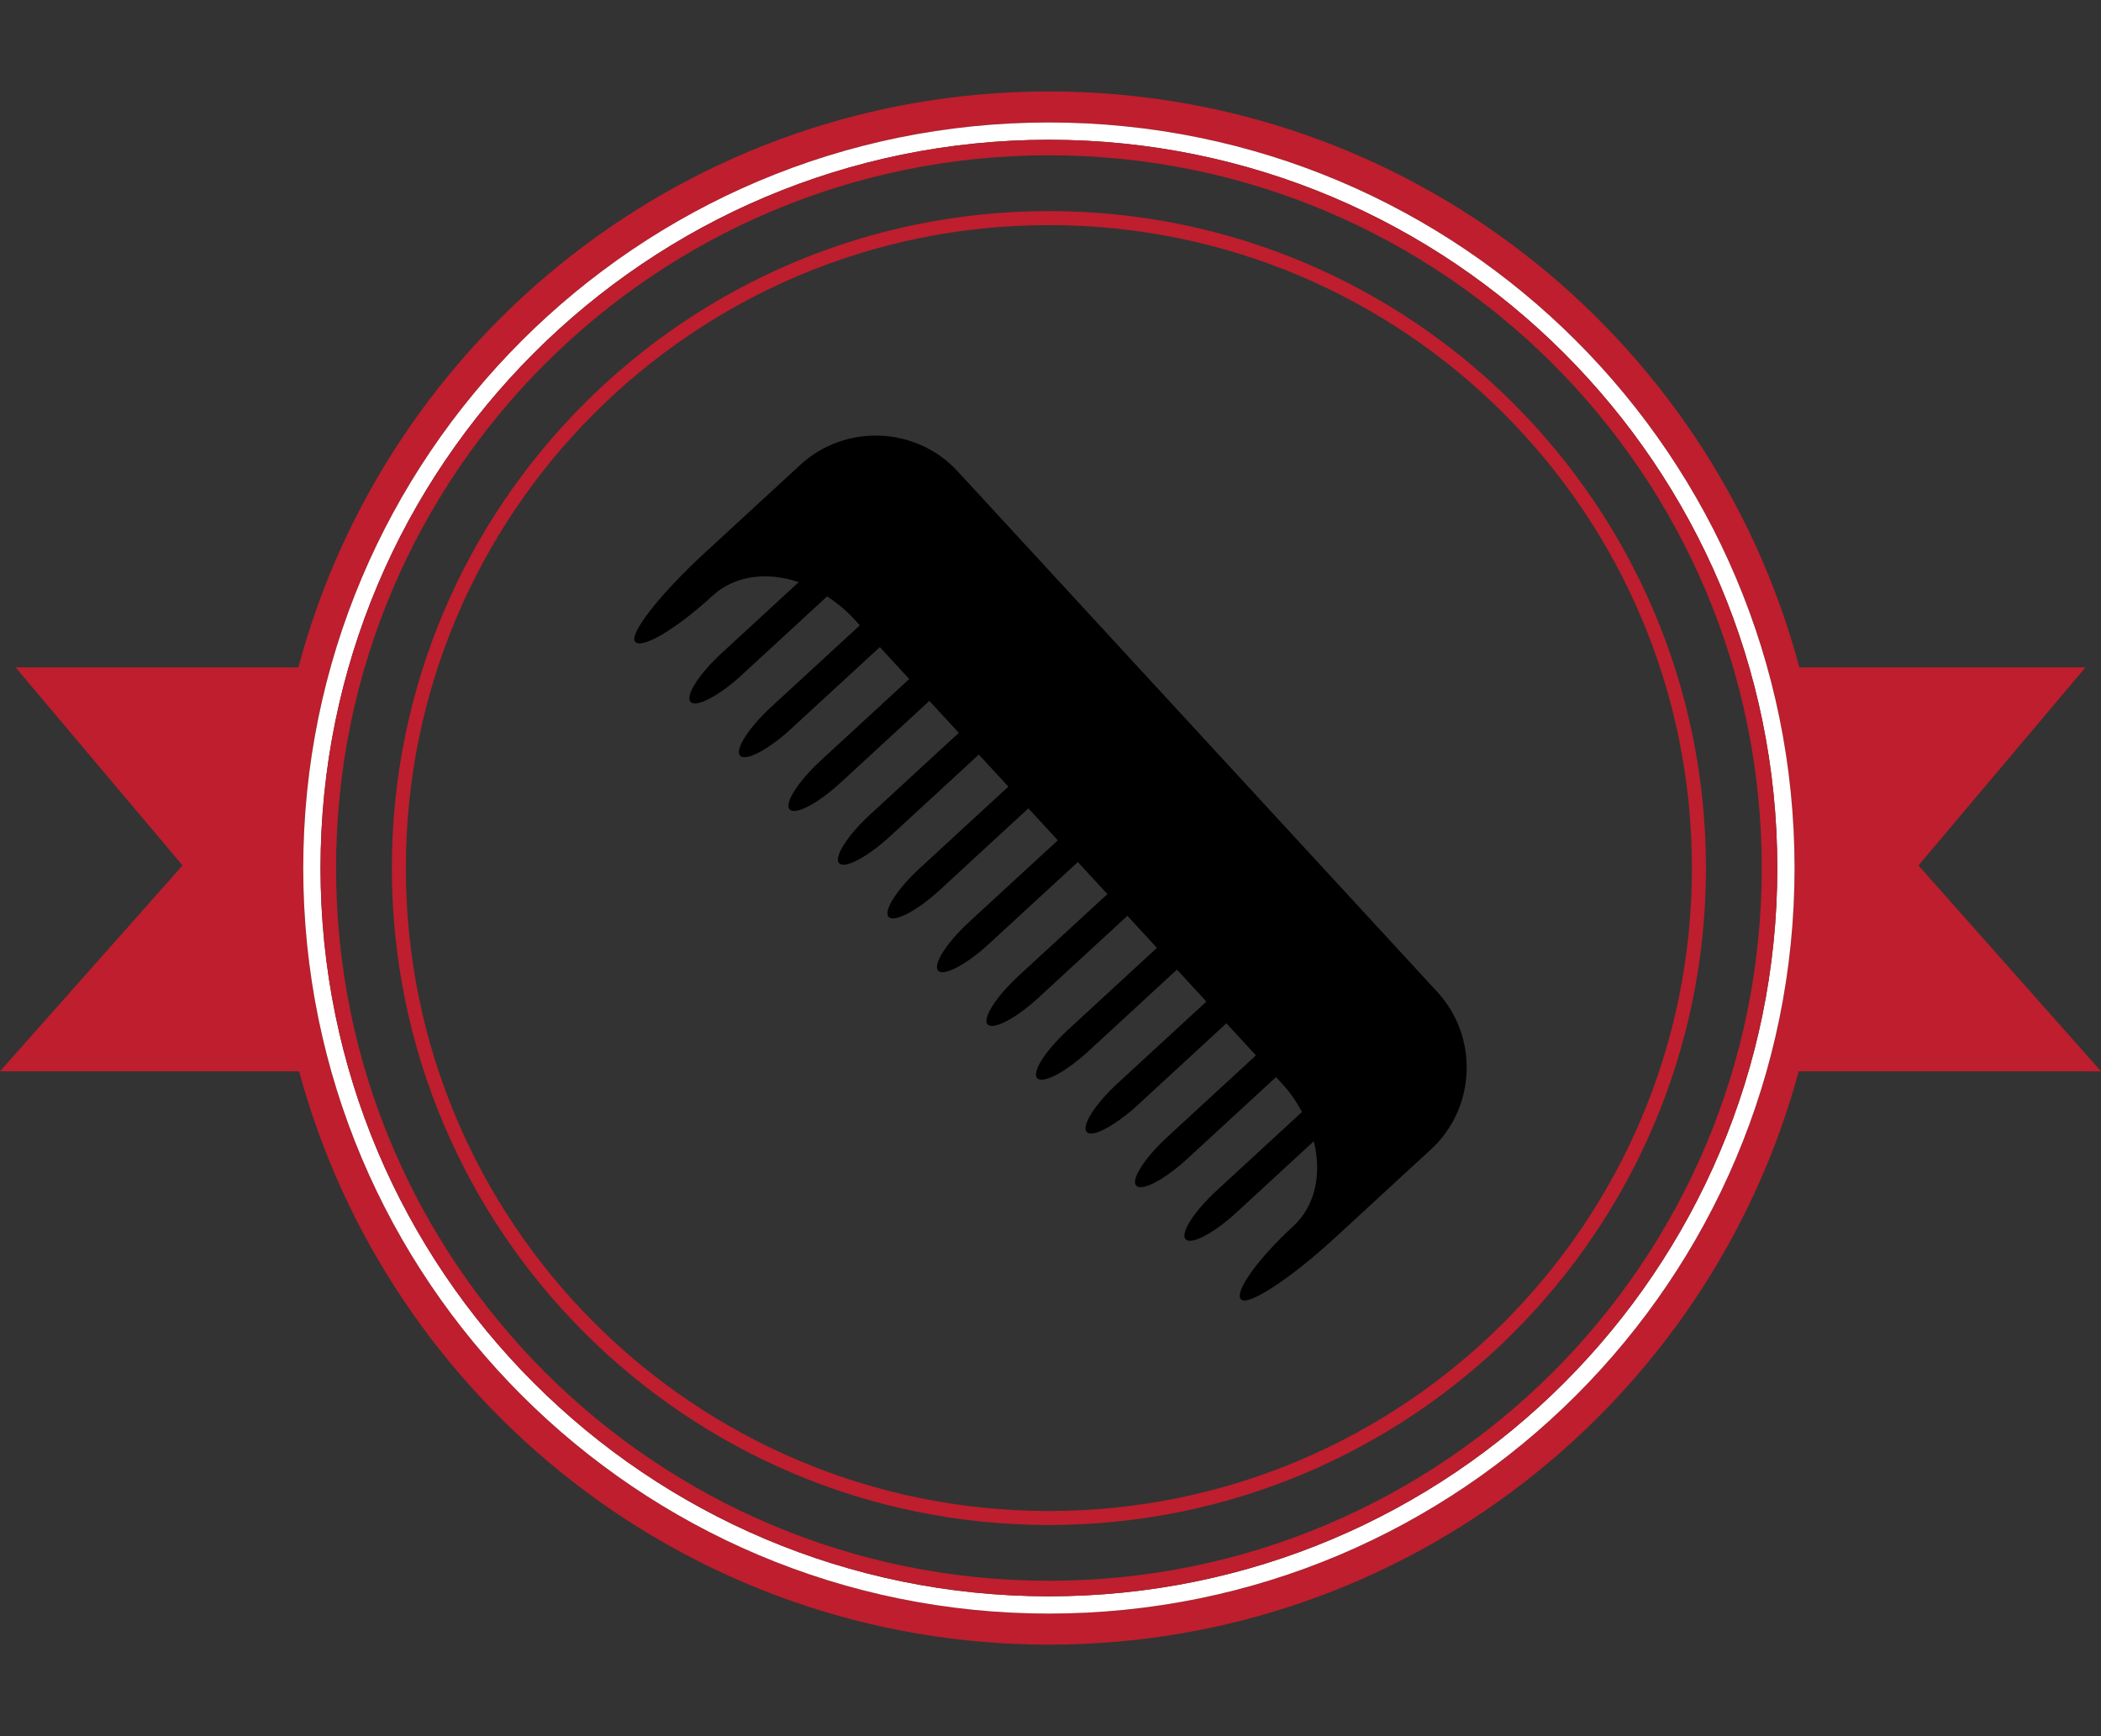 <?xml version="1.0" encoding="utf-8"?>
<!-- Generator: Adobe Illustrator 15.1.0, SVG Export Plug-In . SVG Version: 6.00 Build 0)  -->
<!DOCTYPE svg PUBLIC "-//W3C//DTD SVG 1.1//EN" "http://www.w3.org/Graphics/SVG/1.1/DTD/svg11.dtd">
<svg version="1.1" id="Layer_1" xmlns="http://www.w3.org/2000/svg" xmlns:xlink="http://www.w3.org/1999/xlink" x="0px" y="0px"
	 width="160px" height="132.23px" viewBox="0 0 160 132.23" enable-background="new 0 0 160 132.23" xml:space="preserve">
<rect x="0" y="0" width="160" height="132.23" fill="#333333" stroke="none"/>
<g>
	<g>
		<path fill="#BE1E2D" d="M160,81.594l-13.9-15.676l12.718-15.084H137.03c-6.734-25.26-29.768-43.869-57.151-43.869
			S29.463,25.573,22.723,50.833H1.184L13.9,65.917L0,81.594h22.776c6.805,25.162,29.789,43.672,57.103,43.672
			c27.313,0,50.298-18.51,57.103-43.672H160z M39.726,106.269C29.447,95.988,23.093,81.799,23.093,66.118
			c0-15.687,6.354-29.875,16.633-40.156C50.004,15.683,64.193,9.332,79.879,9.329c15.686,0.002,29.875,6.354,40.151,16.632
			c10.281,10.281,16.633,24.469,16.633,40.156c0,15.681-6.352,29.87-16.633,40.151C109.754,116.547,95.564,122.9,79.879,122.9
			C64.195,122.9,50.004,116.547,39.726,106.269z"/>
		<path fill="#FFFFFF" d="M136.663,66.118c0-15.687-6.352-29.875-16.633-40.156C109.754,15.683,95.564,9.332,79.879,9.329
			c-15.686,0.002-29.875,6.354-40.153,16.632C29.447,36.242,23.093,50.431,23.093,66.118c0,15.681,6.354,29.87,16.633,40.151
			c10.278,10.277,24.47,16.631,40.153,16.631c15.686,0,29.875-6.354,40.151-16.631C130.312,95.988,136.663,81.799,136.663,66.118z
			 M79.879,121.584c-30.633,0-55.469-24.834-55.469-55.468c0-30.635,24.836-55.468,55.469-55.469
			c30.634,0.001,55.468,24.834,55.47,55.469C135.347,96.75,110.513,121.584,79.879,121.584z"/>
		<path fill="#BE1E2D" d="M135.349,66.115c-0.002-30.635-24.836-55.468-55.47-55.469C49.246,10.648,24.41,35.481,24.41,66.115
			c0,30.634,24.836,55.468,55.469,55.468C110.513,121.584,135.347,96.75,135.349,66.115z M41.492,104.502
			c-9.823-9.828-15.899-23.395-15.899-38.386c0-14.993,6.076-28.561,15.899-38.386c9.826-9.825,23.394-15.901,38.387-15.901
			s28.558,6.076,38.387,15.901c9.823,9.825,15.898,23.393,15.898,38.386c0,14.992-6.075,28.558-15.898,38.386
			c-9.829,9.824-23.394,15.898-38.387,15.898S51.318,114.326,41.492,104.502z"/>
		<path fill="#BE1E2D" d="M129.917,66.115c0-27.634-22.403-50.035-50.038-50.038C52.244,16.08,29.841,38.481,29.841,66.115
			c0,27.636,22.403,50.037,50.038,50.039C107.514,116.152,129.917,93.752,129.917,66.115z M45.251,100.744
			c-8.862-8.865-14.343-21.104-14.343-34.628c0-13.525,5.48-25.764,14.343-34.628c8.865-8.862,21.103-14.342,34.628-14.342
			c13.523,0,25.763,5.48,34.628,14.342c8.86,8.864,14.34,21.103,14.34,34.628c0,13.525-5.479,25.763-14.34,34.628
			c-8.865,8.861-21.104,14.342-34.628,14.342C66.354,115.086,54.116,109.605,45.251,100.744z"/>
	</g>
	<path d="M99.154,84.691l-6.509,5.998c-1.714,1.576-2.777,3.24-2.352,3.703c0.419,0.453,2.163-0.471,3.875-2.049l5.882-5.418
		c0.62,2.455,0.13,4.908-1.555,6.461c-2.71,2.494-4.514,5.01-3.993,5.574c0.52,0.564,3.765-1.555,7.196-4.715l7.279-6.703
		c3.423-3.154,3.645-8.555,0.484-11.986l-36.534-39.66c-3.152-3.423-8.554-3.645-11.977-0.493l-7.279,6.705
		c-3.431,3.161-5.815,6.212-5.297,6.777c0.528,0.574,3.184-1.017,5.893-3.513c1.685-1.55,4.161-1.85,6.558-1.031l-5.883,5.419
		c-1.711,1.577-2.776,3.24-2.35,3.704c0.416,0.454,2.172-0.463,3.884-2.039l6.511-5.999c0.685,0.448,1.366,0.982,1.962,1.629
		l0.53,0.574l-6.763,6.228c-1.711,1.576-2.776,3.242-2.351,3.705c0.418,0.452,2.165-0.472,3.876-2.048l6.762-6.227l2.239,2.432
		l-6.761,6.228c-1.71,1.577-2.768,3.249-2.35,3.703c0.426,0.464,2.172-0.461,3.883-2.037l6.761-6.228l2.243,2.433l-6.763,6.228
		c-1.71,1.575-2.776,3.24-2.35,3.701c0.418,0.455,2.162-0.47,3.875-2.046l6.761-6.228l2.25,2.441l-6.761,6.229
		c-1.712,1.576-2.776,3.238-2.359,3.693s2.172-0.463,3.885-2.037l6.76-6.23l2.241,2.434l-6.763,6.228
		c-1.71,1.576-2.774,3.24-2.349,3.703c0.419,0.451,2.164-0.471,3.875-2.049l6.762-6.227l2.251,2.442l-6.764,6.227
		c-1.71,1.578-2.776,3.244-2.357,3.697c0.426,0.461,2.17-0.465,3.883-2.041l6.761-6.229l2.249,2.443l-6.761,6.227
		c-1.71,1.576-2.784,3.232-2.358,3.695c0.425,0.461,2.173-0.463,3.883-2.037l6.762-6.23l2.242,2.434l-6.765,6.227
		c-1.709,1.576-2.773,3.242-2.347,3.705c0.416,0.455,2.163-0.471,3.875-2.047l6.76-6.229l2.249,2.441l-6.761,6.229
		c-1.711,1.576-2.777,3.24-2.358,3.693c0.428,0.463,2.171-0.463,3.884-2.039l6.763-6.227l0.511,0.553
		C98.29,83.25,98.758,83.965,99.154,84.691L99.154,84.691z M99.154,84.691"/>
</g>
</svg>
